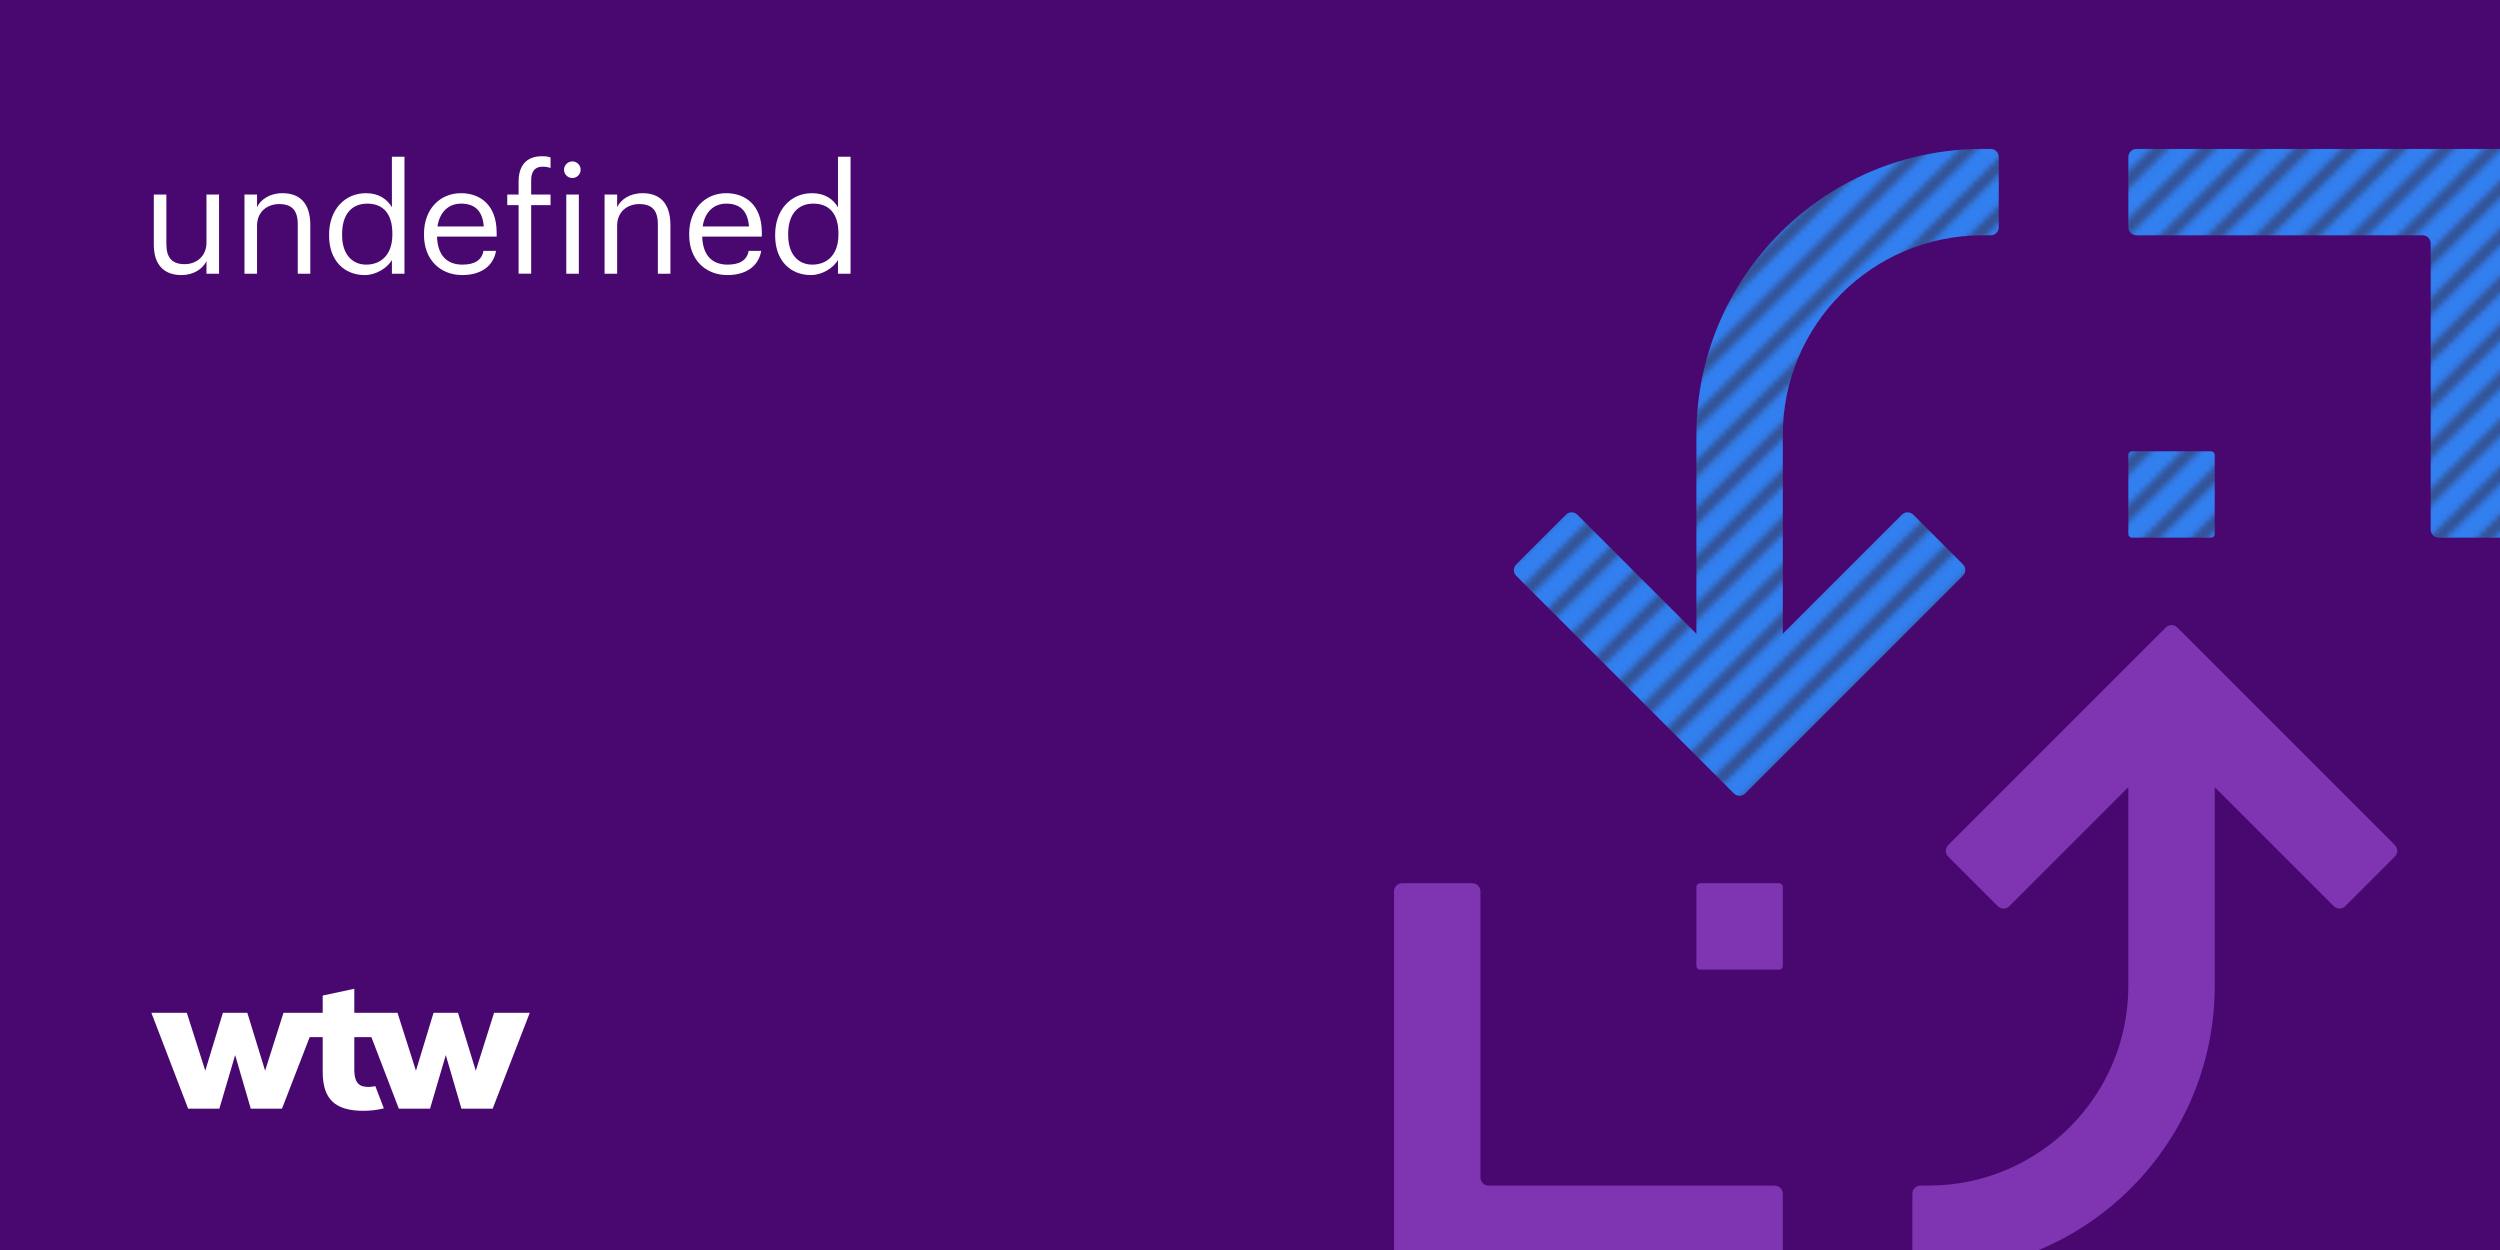 <?xml version="1.0" encoding="iso-8859-1"?>
<!-- Generator: Adobe Illustrator 27.0.1, SVG Export Plug-In . SVG Version: 6.00 Build 0)  -->
<svg version="1.1" xmlns="http://www.w3.org/2000/svg" xmlns:xlink="http://www.w3.org/1999/xlink" x="0px" y="0px"
	 viewBox="0 0 1024 512" style="enable-background:new 0 0 1024 512;" xml:space="preserve">
<pattern  y="-784" width="256" height="256" patternUnits="userSpaceOnUse" id="WTW_x5F_Stratosphere_x5F_Diagonal_x5F_1" viewBox="0 -256 256 256" style="overflow:visible;">
	<g>
		<rect y="-256" style="fill:none;" width="256" height="256"/>
		<rect y="-256" style="fill:#345499;" width="256" height="256"/>
		<polygon style="fill:#327FEF;" points="152.897,0 256,-103.103 256,-108.76 147.24,0 		"/>
		<polygon style="fill:#327FEF;" points="29.311,0 256,-226.689 256,-232.346 23.654,0 		"/>
		<polygon style="fill:#327FEF;" points="11.656,0 256,-244.344 256,-250.001 5.999,0 		"/>
		<polygon style="fill:#327FEF;" points="161.725,0 256,-94.275 256,-99.932 156.068,0 		"/>
		<polygon style="fill:#327FEF;" points="20.484,0 256,-235.516 256,-241.173 14.827,0 		"/>
		<polygon style="fill:#327FEF;" points="170.552,0 256,-85.448 256,-91.104 164.896,0 		"/>
		<polygon style="fill:#327FEF;" points="64.621,0 256,-191.379 256,-197.035 58.965,0 		"/>
		<polygon style="fill:#327FEF;" points="82.277,0 256,-173.723 256,-179.38 76.62,0 		"/>
		<polygon style="fill:#327FEF;" points="99.932,0 256,-156.068 256,-161.725 94.275,0 		"/>
		<polygon style="fill:#327FEF;" points="108.759,0 256,-147.241 256,-152.898 103.103,0 		"/>
		<polygon style="fill:#327FEF;" points="91.104,0 256,-164.896 256,-170.553 85.447,0 		"/>
		<polygon style="fill:#327FEF;" points="73.449,0 256,-182.551 256,-188.208 67.792,0 		"/>
		<polygon style="fill:#327FEF;" points="55.794,0 256,-200.206 256,-205.863 50.137,0 		"/>
		<polygon style="fill:#327FEF;" points="144.07,0 256,-111.93 256,-117.587 138.413,0 		"/>
		<polygon style="fill:#327FEF;" points="135.242,0 256,-120.758 256,-126.415 129.585,0 		"/>
		<polygon style="fill:#327FEF;" points="38.139,0 256,-217.861 256,-223.518 32.482,0 		"/>
		<polygon style="fill:#327FEF;" points="46.966,0 256,-209.034 256,-214.691 41.309,0 		"/>
		<polygon style="fill:#327FEF;" points="117.587,0 256,-138.413 256,-144.07 111.93,0 		"/>
		<polygon style="fill:#327FEF;" points="126.415,0 256,-129.585 256,-135.242 120.758,0 		"/>
		<polygon style="fill:#327FEF;" points="197.035,0 256,-58.965 256,-64.622 191.378,0 		"/>
		<polygon style="fill:#327FEF;" points="156.068,-256 0,-99.932 0,-94.275 161.725,-256 		"/>
		<polygon style="fill:#327FEF;" points="41.309,-256 0,-214.691 0,-209.034 46.966,-256 		"/>
		<polygon style="fill:#327FEF;" points="164.896,-256 0,-91.104 0,-85.448 170.552,-256 		"/>
		<polygon style="fill:#327FEF;" points="147.24,-256 0,-108.76 0,-103.103 152.897,-256 		"/>
		<polygon style="fill:#327FEF;" points="32.482,-256 0,-223.518 0,-217.861 38.139,-256 		"/>
		<polygon style="fill:#327FEF;" points="173.723,-256 0,-82.277 0,-76.62 179.38,-256 		"/>
		<polygon style="fill:#327FEF;" points="50.137,-256 0,-205.863 0,-200.206 55.794,-256 		"/>
		<polygon style="fill:#327FEF;" points="179.38,0 256,-76.62 256,-82.277 173.723,0 		"/>
		<polygon style="fill:#327FEF;" points="182.551,-256 0,-73.449 0,-67.792 188.208,-256 		"/>
		<polygon style="fill:#327FEF;" points="111.93,-256 0,-144.07 0,-138.413 117.587,-256 		"/>
		<polygon style="fill:#327FEF;" points="103.103,-256 0,-152.897 0,-147.241 108.759,-256 		"/>
		<polygon style="fill:#327FEF;" points="94.275,-256 0,-161.725 0,-156.068 99.932,-256 		"/>
		<polygon style="fill:#327FEF;" points="67.792,-256 0,-188.208 0,-182.551 73.449,-256 		"/>
		<polygon style="fill:#327FEF;" points="76.62,-256 0,-179.38 0,-173.723 82.277,-256 		"/>
		<polygon style="fill:#327FEF;" points="120.758,-256 0,-135.242 0,-129.585 126.415,-256 		"/>
		<polygon style="fill:#327FEF;" points="129.585,-256 0,-126.415 0,-120.758 135.242,-256 		"/>
		<polygon style="fill:#327FEF;" points="58.965,-256 0,-197.035 0,-191.379 64.621,-256 		"/>
		<polygon style="fill:#327FEF;" points="200.206,-256 0,-55.794 0,-50.137 205.863,-256 		"/>
		<polygon style="fill:#327FEF;" points="138.413,-256 0,-117.587 0,-111.93 144.07,-256 		"/>
		<polygon style="fill:#327FEF;" points="191.379,-256 0,-64.622 0,-58.965 197.035,-256 		"/>
		<polygon style="fill:#327FEF;" points="223.518,0 256,-32.482 256,-38.139 217.861,0 		"/>
		<polygon style="fill:#327FEF;" points="241.173,0 256,-14.827 256,-20.484 235.516,0 		"/>
		<polygon style="fill:#327FEF;" points="232.346,0 256,-23.654 256,-29.311 226.689,0 		"/>
		<polygon style="fill:#327FEF;" points="0,-256 0,-253.172 2.828,-256 		"/>
		<polygon style="fill:#327FEF;" points="188.208,0 256,-67.792 256,-73.449 182.551,0 		"/>
		<polygon style="fill:#327FEF;" points="85.447,-256 0,-170.553 0,-164.896 91.104,-256 		"/>
		<polygon style="fill:#327FEF;" points="250.001,0 256,-5.999 256,-11.656 244.344,0 		"/>
		<polygon style="fill:#327FEF;" points="214.69,0 256,-41.31 256,-46.966 209.034,0 		"/>
		<polygon style="fill:#327FEF;" points="23.654,-256 0,-232.346 0,-226.689 29.311,-256 		"/>
		<polygon style="fill:#327FEF;" points="205.863,0 256,-50.137 256,-55.794 200.206,0 		"/>
		<polygon style="fill:#327FEF;" points="217.861,-256 0,-38.139 0,-32.482 223.518,-256 		"/>
		<polygon style="fill:#327FEF;" points="14.827,-256 0,-241.173 0,-235.516 20.484,-256 		"/>
		<polygon style="fill:#327FEF;" points="209.034,-256 0,-46.966 0,-41.31 214.691,-256 		"/>
		<polygon style="fill:#327FEF;" points="226.689,-256 0,-29.311 0,-23.654 232.346,-256 		"/>
		<polygon style="fill:#327FEF;" points="256,0 256,-2.828 253.172,0 		"/>
		<polygon style="fill:#327FEF;" points="256,-256 253.172,-256 0,-2.828 0,0 2.828,0 256,-253.172 		"/>
		<polygon style="fill:#327FEF;" points="244.344,-256 0,-11.656 0,-5.999 250.001,-256 		"/>
		<polygon style="fill:#327FEF;" points="235.516,-256 0,-20.484 0,-14.827 241.173,-256 		"/>
		<polygon style="fill:#327FEF;" points="5.999,-256 0,-250.001 0,-244.344 11.656,-256 		"/>
	</g>
</pattern>
<g id="Layer_1">
	<g id="Main_x5F_Purple_x5F_BG_x5F_layer">
	</g>
</g>
<g id="crop">
	<g>
		<defs>
			<rect id="SVGID_1_" width="1024" height="512"/>
		</defs>
		<clipPath id="SVGID_00000157287605471117078620000009617287359332401054_">
			<use xlink:href="#SVGID_1_"  style="overflow:visible;"/>
		</clipPath>
		
			<rect style="clip-path:url(#SVGID_00000157287605471117078620000009617287359332401054_);fill:#48086F;" width="1024" height="512"/>
		<g style="clip-path:url(#SVGID_00000157287605471117078620000009617287359332401054_);">
			<path style="fill:#FFFFFF;" d="M63,100.206V79.686h5.146v20.272c0,5.704,2.418,8.245,7.501,8.245
				c4.588,0,8.928-3.037,8.928-8.865V79.686h5.146v32.424h-5.146v-5.146c-1.488,3.038-5.084,5.703-10.292,5.703
				C67.835,112.667,63,109.134,63,100.206z"/>
			<path style="fill:#FFFFFF;" d="M100.137,79.686h5.146v5.146c1.488-3.038,5.083-5.704,10.416-5.704
				c6.695,0,11.407,3.658,11.407,13.082v19.9h-5.146V91.837c0-5.704-2.417-8.246-7.625-8.246c-4.773,0-9.051,3.038-9.051,8.865
				v19.653h-5.146V79.686z"/>
			<path style="fill:#FFFFFF;" d="M134.795,96.548v-0.495c0-9.92,6.199-16.926,15.127-16.926c5.394,0,8.742,2.604,10.602,5.766
				V64.187h5.146v47.923h-5.146v-5.58c-1.86,3.162-6.386,6.138-11.098,6.138C140.933,112.667,134.795,106.653,134.795,96.548z
				 M160.71,96.114v-0.496c0-8.308-3.968-12.213-10.292-12.213c-6.448,0-10.292,4.525-10.292,12.399V96.3
				c0,8.184,4.402,12.09,9.857,12.09C155.998,108.39,160.71,104.422,160.71,96.114z"/>
			<path style="fill:#FFFFFF;" d="M173.669,96.238v-0.496c0-9.795,6.261-16.615,15.189-16.615c7.501,0,14.569,4.526,14.569,16.119
				v1.674h-24.427c0.248,7.378,3.782,11.47,10.416,11.47c5.021,0,7.936-1.86,8.617-5.642h5.146c-1.116,6.51-6.51,9.919-13.825,9.919
				C180.179,112.667,173.669,106.22,173.669,96.238z M198.158,92.767c-0.496-6.695-3.968-9.361-9.299-9.361
				c-5.27,0-8.804,3.596-9.671,9.361H198.158z"/>
			<path style="fill:#FFFFFF;" d="M212.419,84.025h-4.65v-4.34h4.65v-5.27c0-6.572,3.162-10.416,9.547-10.416
				c1.674,0,2.542,0.124,3.534,0.496v4.34c-0.93-0.372-1.922-0.558-3.348-0.558c-3.286,0-4.588,2.293-4.588,5.579v5.828h7.936v4.34
				h-7.936v28.084h-5.146V84.025z"/>
			<path style="fill:#FFFFFF;" d="M231.019,69.518c0-1.859,1.55-3.409,3.41-3.409s3.41,1.55,3.41,3.409c0,1.86-1.55,3.41-3.41,3.41
				S231.019,71.378,231.019,69.518z M231.948,79.686h5.146v32.424h-5.146V79.686z"/>
			<path style="fill:#FFFFFF;" d="M247.634,79.686h5.146v5.146c1.488-3.038,5.083-5.704,10.416-5.704
				c6.695,0,11.407,3.658,11.407,13.082v19.9h-5.146V91.837c0-5.704-2.417-8.246-7.625-8.246c-4.773,0-9.051,3.038-9.051,8.865
				v19.653h-5.146V79.686z"/>
			<path style="fill:#FFFFFF;" d="M282.292,96.238v-0.496c0-9.795,6.261-16.615,15.189-16.615c7.501,0,14.569,4.526,14.569,16.119
				v1.674h-24.427c0.248,7.378,3.782,11.47,10.416,11.47c5.021,0,7.936-1.86,8.617-5.642h5.146c-1.116,6.51-6.51,9.919-13.825,9.919
				C288.801,112.667,282.292,106.22,282.292,96.238z M306.78,92.767c-0.496-6.695-3.968-9.361-9.299-9.361
				c-5.27,0-8.804,3.596-9.671,9.361H306.78z"/>
			<path style="fill:#FFFFFF;" d="M317.507,96.548v-0.495c0-9.92,6.199-16.926,15.127-16.926c5.394,0,8.742,2.604,10.602,5.766
				V64.187h5.146v47.923h-5.146v-5.58c-1.86,3.162-6.386,6.138-11.098,6.138C323.645,112.667,317.507,106.653,317.507,96.548z
				 M343.422,96.114v-0.496c0-8.308-3.968-12.213-10.292-12.213c-6.448,0-10.292,4.525-10.292,12.399V96.3
				c0,8.184,4.402,12.09,9.857,12.09C338.71,108.39,343.422,104.422,343.422,96.114z"/>
		</g>
		<g style="clip-path:url(#SVGID_00000157287605471117078620000009617287359332401054_);">
			
				<pattern  id="SVGID_00000066493711991423782280000010507030211012589196_" xlink:href="#WTW_x5F_Stratosphere_x5F_Diagonal_x5F_1" patternTransform="matrix(2.212 0 0 2.212 8939.462 9156.538)">
			</pattern>
			<path style="fill:url(#SVGID_00000066493711991423782280000010507030211012589196_);" d="M995.615,99.702v117.212
				c0,1.832,1.485,3.317,3.317,3.317h28.75c1.832,0,3.317-1.485,3.317-3.317V96.385V64.317c0-1.832-1.485-3.317-3.317-3.317h-32.067
				H875.087c-1.832,0-3.317,1.485-3.317,3.317v28.75c0,1.832,1.485,3.317,3.317,3.317h117.212
				C994.13,96.385,995.615,97.87,995.615,99.702z"/>
			
				<pattern  id="SVGID_00000043430640519922117060000017594163899986857871_" xlink:href="#WTW_x5F_Stratosphere_x5F_Diagonal_x5F_1" patternTransform="matrix(2.212 0 0 2.212 8939.462 9156.538)">
			</pattern>
			<path style="fill:url(#SVGID_00000043430640519922117060000017594163899986857871_);" d="M873.269,220.231h32.385
				c0.828,0,1.5-0.672,1.5-1.5v-32.385c0-0.828-0.672-1.5-1.5-1.5h-32.385c-0.828,0-1.5,0.672-1.5,1.5v32.385
				C871.769,219.559,872.441,220.231,873.269,220.231z"/>
			
				<pattern  id="SVGID_00000005956398333820249870000008337364818051973537_" xlink:href="#WTW_x5F_Stratosphere_x5F_Diagonal_x5F_1" patternTransform="matrix(2.212 0 0 2.212 8939.462 9156.538)">
			</pattern>
			<path style="fill:url(#SVGID_00000005956398333820249870000008337364818051973537_);" d="M745.332,244.492l-15.101,15.101
				l0-21.356l0-60.052c0-45.177,36.623-81.801,81.8-81.801h3.344c1.832,0,3.317-1.485,3.317-3.317V64.291
				c0-1.817-1.473-3.291-3.291-3.291h-3.371c-64.719,0-117.185,52.465-117.185,117.185v60.052v21.356l-15.101-15.101l-33.668-33.667
				c-1.295-1.295-3.396-1.295-4.691,0l-20.329,20.329c-1.296,1.295-1.296,3.396,0,4.691l89.136,89.136
				c1.296,1.296,3.396,1.296,4.691,0l89.136-89.136c1.295-1.295,1.295-3.396,0-4.691l-20.329-20.329
				c-1.296-1.295-3.396-1.295-4.691,0L745.332,244.492z"/>
		</g>
		<g style="clip-path:url(#SVGID_00000157287605471117078620000009617287359332401054_);">
			<path style="fill:#7F35B2;" d="M606.385,482.298V365.087c0-1.832-1.485-3.317-3.317-3.317h-28.75
				c-1.832,0-3.317,1.485-3.317,3.317v120.529v32.067c0,1.832,1.485,3.317,3.317,3.317h32.067h120.529
				c1.832,0,3.317-1.485,3.317-3.317v-28.75c0-1.832-1.485-3.317-3.317-3.317H609.702
				C607.87,485.615,606.385,484.13,606.385,482.298z"/>
			<path style="fill:#7F35B2;" d="M728.731,361.769h-32.385c-0.828,0-1.5,0.672-1.5,1.5v32.385c0,0.828,0.672,1.5,1.5,1.5h32.385
				c0.828,0,1.5-0.672,1.5-1.5v-32.385C730.231,362.441,729.559,361.769,728.731,361.769z"/>
			<path style="fill:#7F35B2;" d="M856.668,337.508l15.101-15.101l0,21.356l0,60.052c0,45.177-36.623,81.801-81.8,81.801h-3.344
				c-1.832,0-3.317,1.485-3.317,3.317v28.777c0,1.817,1.473,3.291,3.291,3.291h3.371c64.719,0,117.185-52.465,117.185-117.185
				v-60.052v-21.356l15.101,15.101l33.668,33.667c1.295,1.295,3.396,1.295,4.691,0l20.329-20.329c1.296-1.296,1.296-3.396,0-4.691
				l-89.136-89.136c-1.296-1.295-3.396-1.295-4.691,0l-89.136,89.136c-1.295,1.296-1.295,3.396,0,4.691l20.329,20.329
				c1.296,1.296,3.396,1.296,4.691,0L856.668,337.508z"/>
		</g>
		<g style="clip-path:url(#SVGID_00000157287605471117078620000009617287359332401054_);">
			<g>
				<defs>
					<rect id="SVGID_00000132080277089482559130000012571879952304003486_" x="62" y="405" width="155" height="50"/>
				</defs>
				<clipPath id="SVGID_00000036945467150010487090000017247362910807395492_">
					<use xlink:href="#SVGID_00000132080277089482559130000012571879952304003486_"  style="overflow:visible;"/>
				</clipPath>
				<g style="clip-path:url(#SVGID_00000036945467150010487090000017247362910807395492_);">
					<defs>
						<rect id="SVGID_00000167362121237128305760000014595705207015519407_" x="62" y="405" width="155" height="50"/>
					</defs>
					<clipPath id="SVGID_00000109750424662530951660000008498389636163392946_">
						<use xlink:href="#SVGID_00000167362121237128305760000014595705207015519407_"  style="overflow:visible;"/>
					</clipPath>
					<path style="clip-path:url(#SVGID_00000109750424662530951660000008498389636163392946_);fill:#FFFFFF;" d="M217,414.83
						l-15.2,39.27H189l-6.4-21.93l-6.45,21.93h-12.79l-11.24-29.29h-7V438c0,6.19,2.5,7.21,5.92,7.21
						c0.906-0.018,1.808-0.132,2.69-0.34l3.5,9.12c-2.726,0.668-5.523,1.004-8.33,1c-11.72,0-16.72-4.79-16.72-16v-14.18h-5.34
						l-11.33,29.29h-12.8l-6.39-21.93l-6.47,21.93H77.06L62,414.83h14.51l7.57,23.73l7.22-23.73h10l7.29,23.73l7.53-23.73h16.06
						v-7.06l12.94-2.77v9.83h17.69l7.56,23.73l7.22-23.73h10l7.29,23.73l7.5-23.73H217z"/>
				</g>
			</g>
		</g>
	</g>
</g>
</svg>
